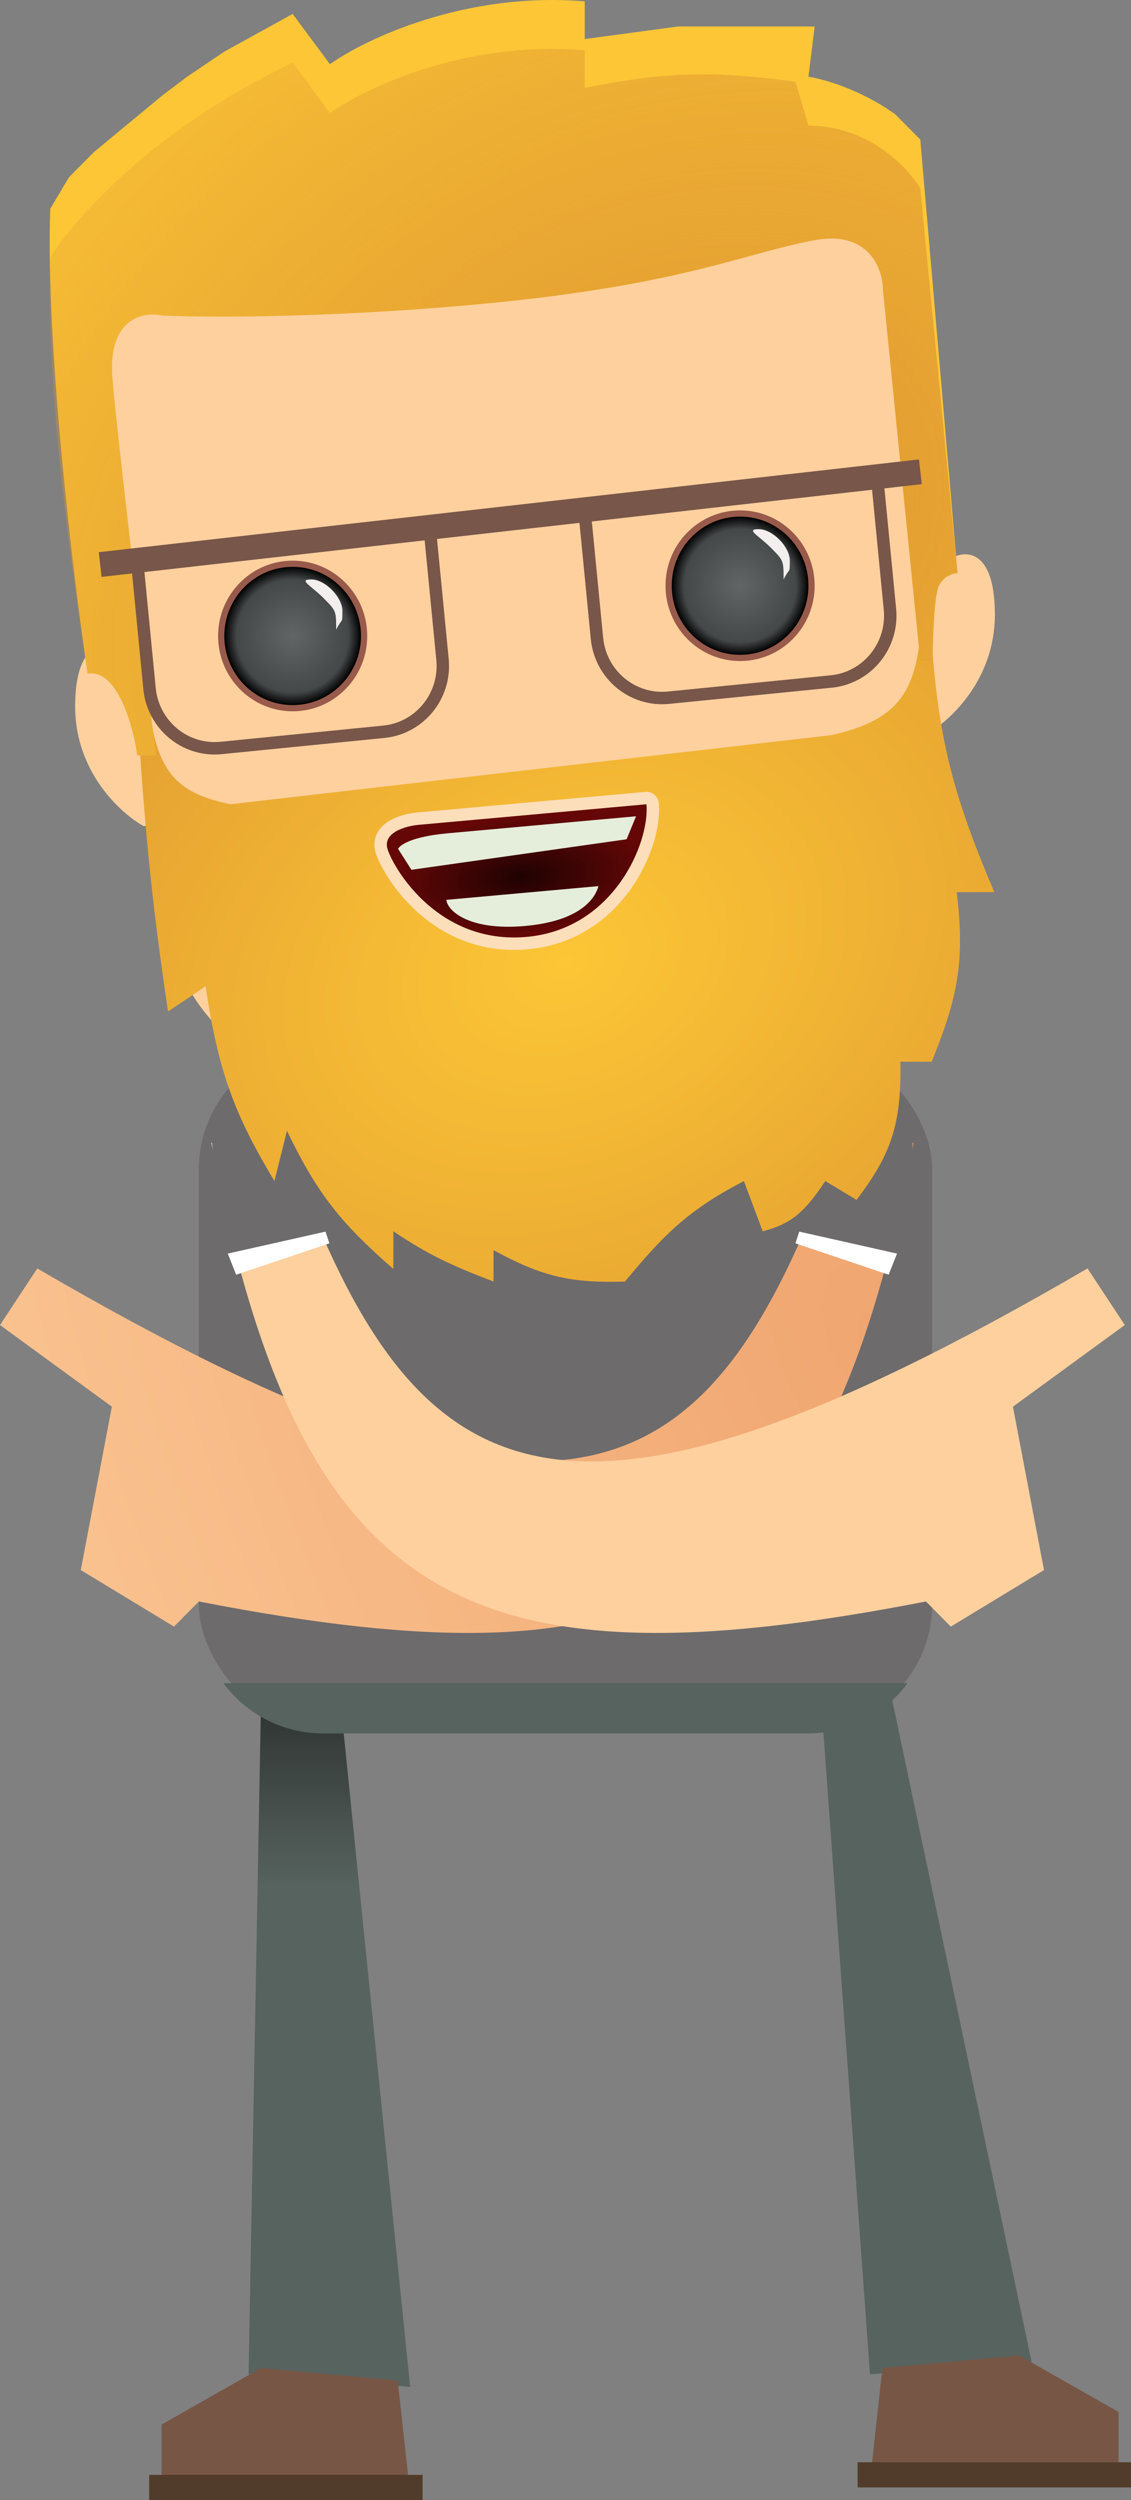 <svg width="91" height="201" viewBox="0 0 91 201" fill="none" xmlns="http://www.w3.org/2000/svg">
<rect x="0" y="0" width="91" height="201" fill="#808080" stroke="none"/>
<rect x="16" y="84" width="59" height="55" rx="10" fill="#6D6B6C"/>
<path d="M83 189.886L71.5 135.326L66 135.832L70 190.896L83 189.886Z" fill="#57635F"/>
<path d="M71 190.391L70 199.484H90V193.927L82 189.381L71 190.391Z" fill="#775645"/>
<rect x="69" y="197.969" width="22" height="2.021" fill="#513C2B"/>
<path d="M20 190.896L21 136.842L27.5 137.852L33 191.907L20 190.896Z" fill="url(#paint0_linear_10_415)"/>
<path d="M32 191.401L33 200.495H13V194.938L21 190.391L32 191.401Z" fill="#775645"/>
<rect width="22" height="2.021" transform="matrix(-1 0 0 1 34 198.979)" fill="#513C2B"/>
<path fill-rule="evenodd" clip-rule="evenodd" d="M73.032 135.326C71.209 137.779 68.29 139.368 65 139.368H26C22.71 139.368 19.791 137.779 17.968 135.326H73.032Z" fill="#57635F"/>
<path d="M3 101.984C46.456 127.308 57.408 120.016 67.5 91.881H73.5C66.438 128.831 53.239 136.016 16 128.759L14 130.78L6.5 126.233L9 113.098L0 106.531L3 101.984Z" fill="url(#paint1_radial_10_415)"/>
<path d="M72.5 99.964L71.5 102.49L64 99.964L65 96.933L72.5 99.964Z" fill="white"/>
<path d="M68 88.85L73.5 90.365L73 100.974L64 98.953L68 88.85Z" fill="#6D6B6C"/>
<path d="M87.5 101.984C44.044 127.308 33.092 120.016 23 91.881H17C24.062 128.831 37.261 136.016 74.5 128.759L76.5 130.78L84 126.233L81.5 113.098L90.5 106.531L87.5 101.984Z" fill="#FED09E"/>
<path d="M18 99.964L19 102.49L26.5 99.964L25.5 96.933L18 99.964Z" fill="white"/>
<path d="M22.5 88.85L17 90.365L17.5 100.974L26.5 98.953L22.5 88.85Z" fill="#6D6B6C"/>
<rect width="62.965" height="78.474" rx="13" transform="matrix(0.993 -0.119 0.116 0.993 6.2 10.378)" fill="#FED09E"/>
<path d="M80.047 49.427C80.047 54.681 76.381 58.015 74.547 59.025H71.047V45.385L76.547 44.88C77.714 44.207 80.047 44.173 80.047 49.427Z" fill="#FED09E"/>
<path d="M6.047 56.814C6.047 62.068 9.714 65.402 11.547 66.412H15.047V52.772L9.547 52.267C8.381 51.593 6.047 51.56 6.047 56.814Z" fill="#FED09E"/>
<path d="M13.518 81.322C12.204 72.439 11.664 66.993 11 56.578H12C12.537 62.263 14.453 63.828 18.555 64.658L66.905 59.103C71.993 57.962 73.478 55.864 74 51.528H74.963C75.536 59.537 76.7 63.954 80 71.728H76.978C77.675 77.476 76.98 80.389 74.963 85.362H72.445C72.544 90.507 71.641 92.868 68.92 96.472L66.401 94.957C64.716 97.515 63.613 98.415 61.365 98.997L59.854 94.957C55.398 97.278 53.448 99.215 50.285 103.037C46.013 103.17 43.688 102.686 39.708 100.512V103.037C36.094 101.66 34.314 100.782 31.65 98.997V102.027C27.381 98.312 25.486 95.891 23.088 90.917L22.08 94.957C18.883 89.626 17.59 86.258 16.54 79.302L13.518 81.322Z" fill="url(#paint2_radial_10_415)"/>
<path d="M4.047 16.781C3.647 27.693 5.881 46.25 7.047 54.164C9.447 53.76 10.714 58.374 11.047 60.732H12.547C11.547 52.649 9.447 35.271 9.047 30.421C8.647 25.571 11.547 25.032 13.047 25.369C16.714 25.538 27.147 25.571 39.547 24.359C55.047 22.843 60.047 20.317 65.547 19.307C69.947 18.499 71.047 21.665 71.047 23.349L74.047 53.154H75.047C75.047 51.47 75.147 47.9 75.547 47.092C75.947 46.284 76.714 46.082 77.047 46.082L74.047 11.224L73.047 10.214L72.047 9.203C69.247 7.183 66.214 6.341 65.047 6.172L65.547 2.131H58.547H56.547H54.547L47.047 3.141V0.11C37.447 -0.698 29.381 3.141 26.547 5.162L23.547 1.12L18.047 4.152L15.047 6.172L13.047 7.688L7.547 12.235L5.547 14.255L4.047 16.781Z" fill="#FCC636"/>
<path d="M4.047 20.712C3.647 31.624 5.881 46.25 7.047 54.165C9.447 53.761 10.714 58.374 11.047 60.732H12.547C11.547 52.649 9.447 35.271 9.047 30.421C8.647 25.571 11.547 25.032 13.047 25.369C16.714 25.538 27.147 25.571 39.547 24.359C55.047 22.843 60.047 20.317 65.547 19.307C69.947 18.499 71.047 21.665 71.047 23.349L74.047 53.154H75.047C75.047 51.47 75.147 47.9 75.547 47.092C75.947 46.284 76.714 46.082 77.047 46.082L74.047 15.155C73.063 13.472 69.885 10.104 65.047 10.104L64 6.567C57.37 5.689 53.657 5.735 47.047 7.073V4.042C37.447 3.233 29.381 7.073 26.547 9.093L23.547 5.052C12.385 10.306 5.896 17.681 4.047 20.712Z" fill="url(#paint3_radial_10_415)"/>
<ellipse cx="23.547" cy="51.133" rx="5.5" ry="5.557" fill="#985A4B" stroke="#985A4B"/>
<ellipse cx="23.547" cy="51.133" rx="5.5" ry="5.557" fill="url(#paint4_radial_10_415)"/>
<path d="M27.547 49.113C27.547 50.229 27.547 49.618 27.047 50.628C27.047 49.113 27.047 49.113 26.047 48.102C25.047 47.092 23.943 46.587 25.047 46.587C26.152 46.587 27.547 47.997 27.547 49.113Z" fill="#F4EFEF"/>
<ellipse cx="59.547" cy="47.092" rx="5.5" ry="5.557" fill="#985A4B" stroke="#985A4B"/>
<ellipse cx="59.547" cy="47.092" rx="5.5" ry="5.557" fill="url(#paint5_radial_10_415)"/>
<path d="M63.547 45.071C63.547 46.187 63.547 45.577 63.047 46.587C63.047 45.071 63.047 45.071 62.047 44.061C61.047 43.051 59.943 42.545 61.047 42.545C62.152 42.545 63.547 43.955 63.547 45.071Z" fill="#F4EFEF"/>
<path d="M52.511 64.618C52.486 64.343 52.244 64.14 51.969 64.165L33.619 65.821C33.072 65.87 32.256 66.037 31.621 66.404C31.3 66.589 30.986 66.847 30.797 67.206C30.598 67.584 30.565 68.02 30.725 68.485C31.05 69.432 32.149 71.415 34.063 73.085C35.992 74.769 38.771 76.154 42.43 75.824C46.099 75.493 48.696 73.501 50.33 71.207C51.95 68.933 52.66 66.309 52.511 64.618Z" fill="url(#paint6_radial_10_415)" stroke="#FCDEBA" stroke-linejoin="round"/>
<path d="M51.176 65.629L50.416 67.478L33.102 69.931L32.03 68.247C32.03 68.247 32.41 67.322 36.071 66.992L51.176 65.629Z" fill="#E5EEDB"/>
<path d="M48.149 71.245L35.916 72.348C35.994 73.232 37.749 74.854 42.266 74.447C46.783 74.039 47.913 72.156 48.149 71.245Z" fill="#E5EEDB"/>
<path d="M8.06 45.389L74.053 37.932" stroke="#785649" stroke-width="2"/>
<path d="M34.572 42.435L35.604 53.02C35.889 55.944 33.775 58.547 30.882 58.834L17.786 60.138C14.893 60.425 12.317 58.289 12.032 55.366L11 44.781" stroke="#785649"/>
<path d="M70.573 38.394L71.604 48.979C71.889 51.902 69.775 54.505 66.882 54.793L53.786 56.096C50.893 56.384 48.317 54.248 48.032 51.325L47 40.739" stroke="#785649"/>
<defs>
<linearGradient id="paint0_linear_10_415" x1="26.5" y1="136.842" x2="26.5" y2="191.907" gradientUnits="userSpaceOnUse">
<stop stop-color="#2E3331"/>
<stop offset="0.271" stop-color="#57635F"/>
</linearGradient>
<radialGradient id="paint1_radial_10_415" cx="0" cy="0" r="1" gradientUnits="userSpaceOnUse" gradientTransform="translate(70 107.5) rotate(156.801) scale(99.005 184.651)">
<stop stop-color="#F0A671"/>
<stop offset="1" stop-color="#FED09E"/>
</radialGradient>
<radialGradient id="paint2_radial_10_415" cx="0" cy="0" r="1" gradientUnits="userSpaceOnUse" gradientTransform="translate(45.5 77.293) rotate(65.576) scale(47.161 63.376)">
<stop stop-color="#FCC636"/>
<stop offset="1" stop-color="#DD9531"/>
</radialGradient>
<radialGradient id="paint3_radial_10_415" cx="0" cy="0" r="1" gradientUnits="userSpaceOnUse" gradientTransform="translate(53.5 43.446) rotate(-120.338) scale(67.314 87.028)">
<stop offset="0.002" stop-color="#DD9531"/>
<stop offset="1" stop-color="#DD9531" stop-opacity="0"/>
</radialGradient>
<radialGradient id="paint4_radial_10_415" cx="0" cy="0" r="1" gradientUnits="userSpaceOnUse" gradientTransform="translate(23.547 51.133) rotate(90) scale(5.557 5.5)">
<stop stop-color="#616566"/>
<stop offset="0.818" stop-color="#454849"/>
<stop offset="1"/>
</radialGradient>
<radialGradient id="paint5_radial_10_415" cx="0" cy="0" r="1" gradientUnits="userSpaceOnUse" gradientTransform="translate(59.547 47.092) rotate(90) scale(5.557 5.5)">
<stop stop-color="#616566"/>
<stop offset="0.818" stop-color="#454849"/>
<stop offset="1"/>
</radialGradient>
<radialGradient id="paint6_radial_10_415" cx="0" cy="0" r="1" gradientUnits="userSpaceOnUse" gradientTransform="translate(41.936 70.469) rotate(84.95) scale(4.877 10.549)">
<stop stop-color="#1F0202"/>
<stop offset="1" stop-color="#660707"/>
</radialGradient>
</defs>
</svg>
